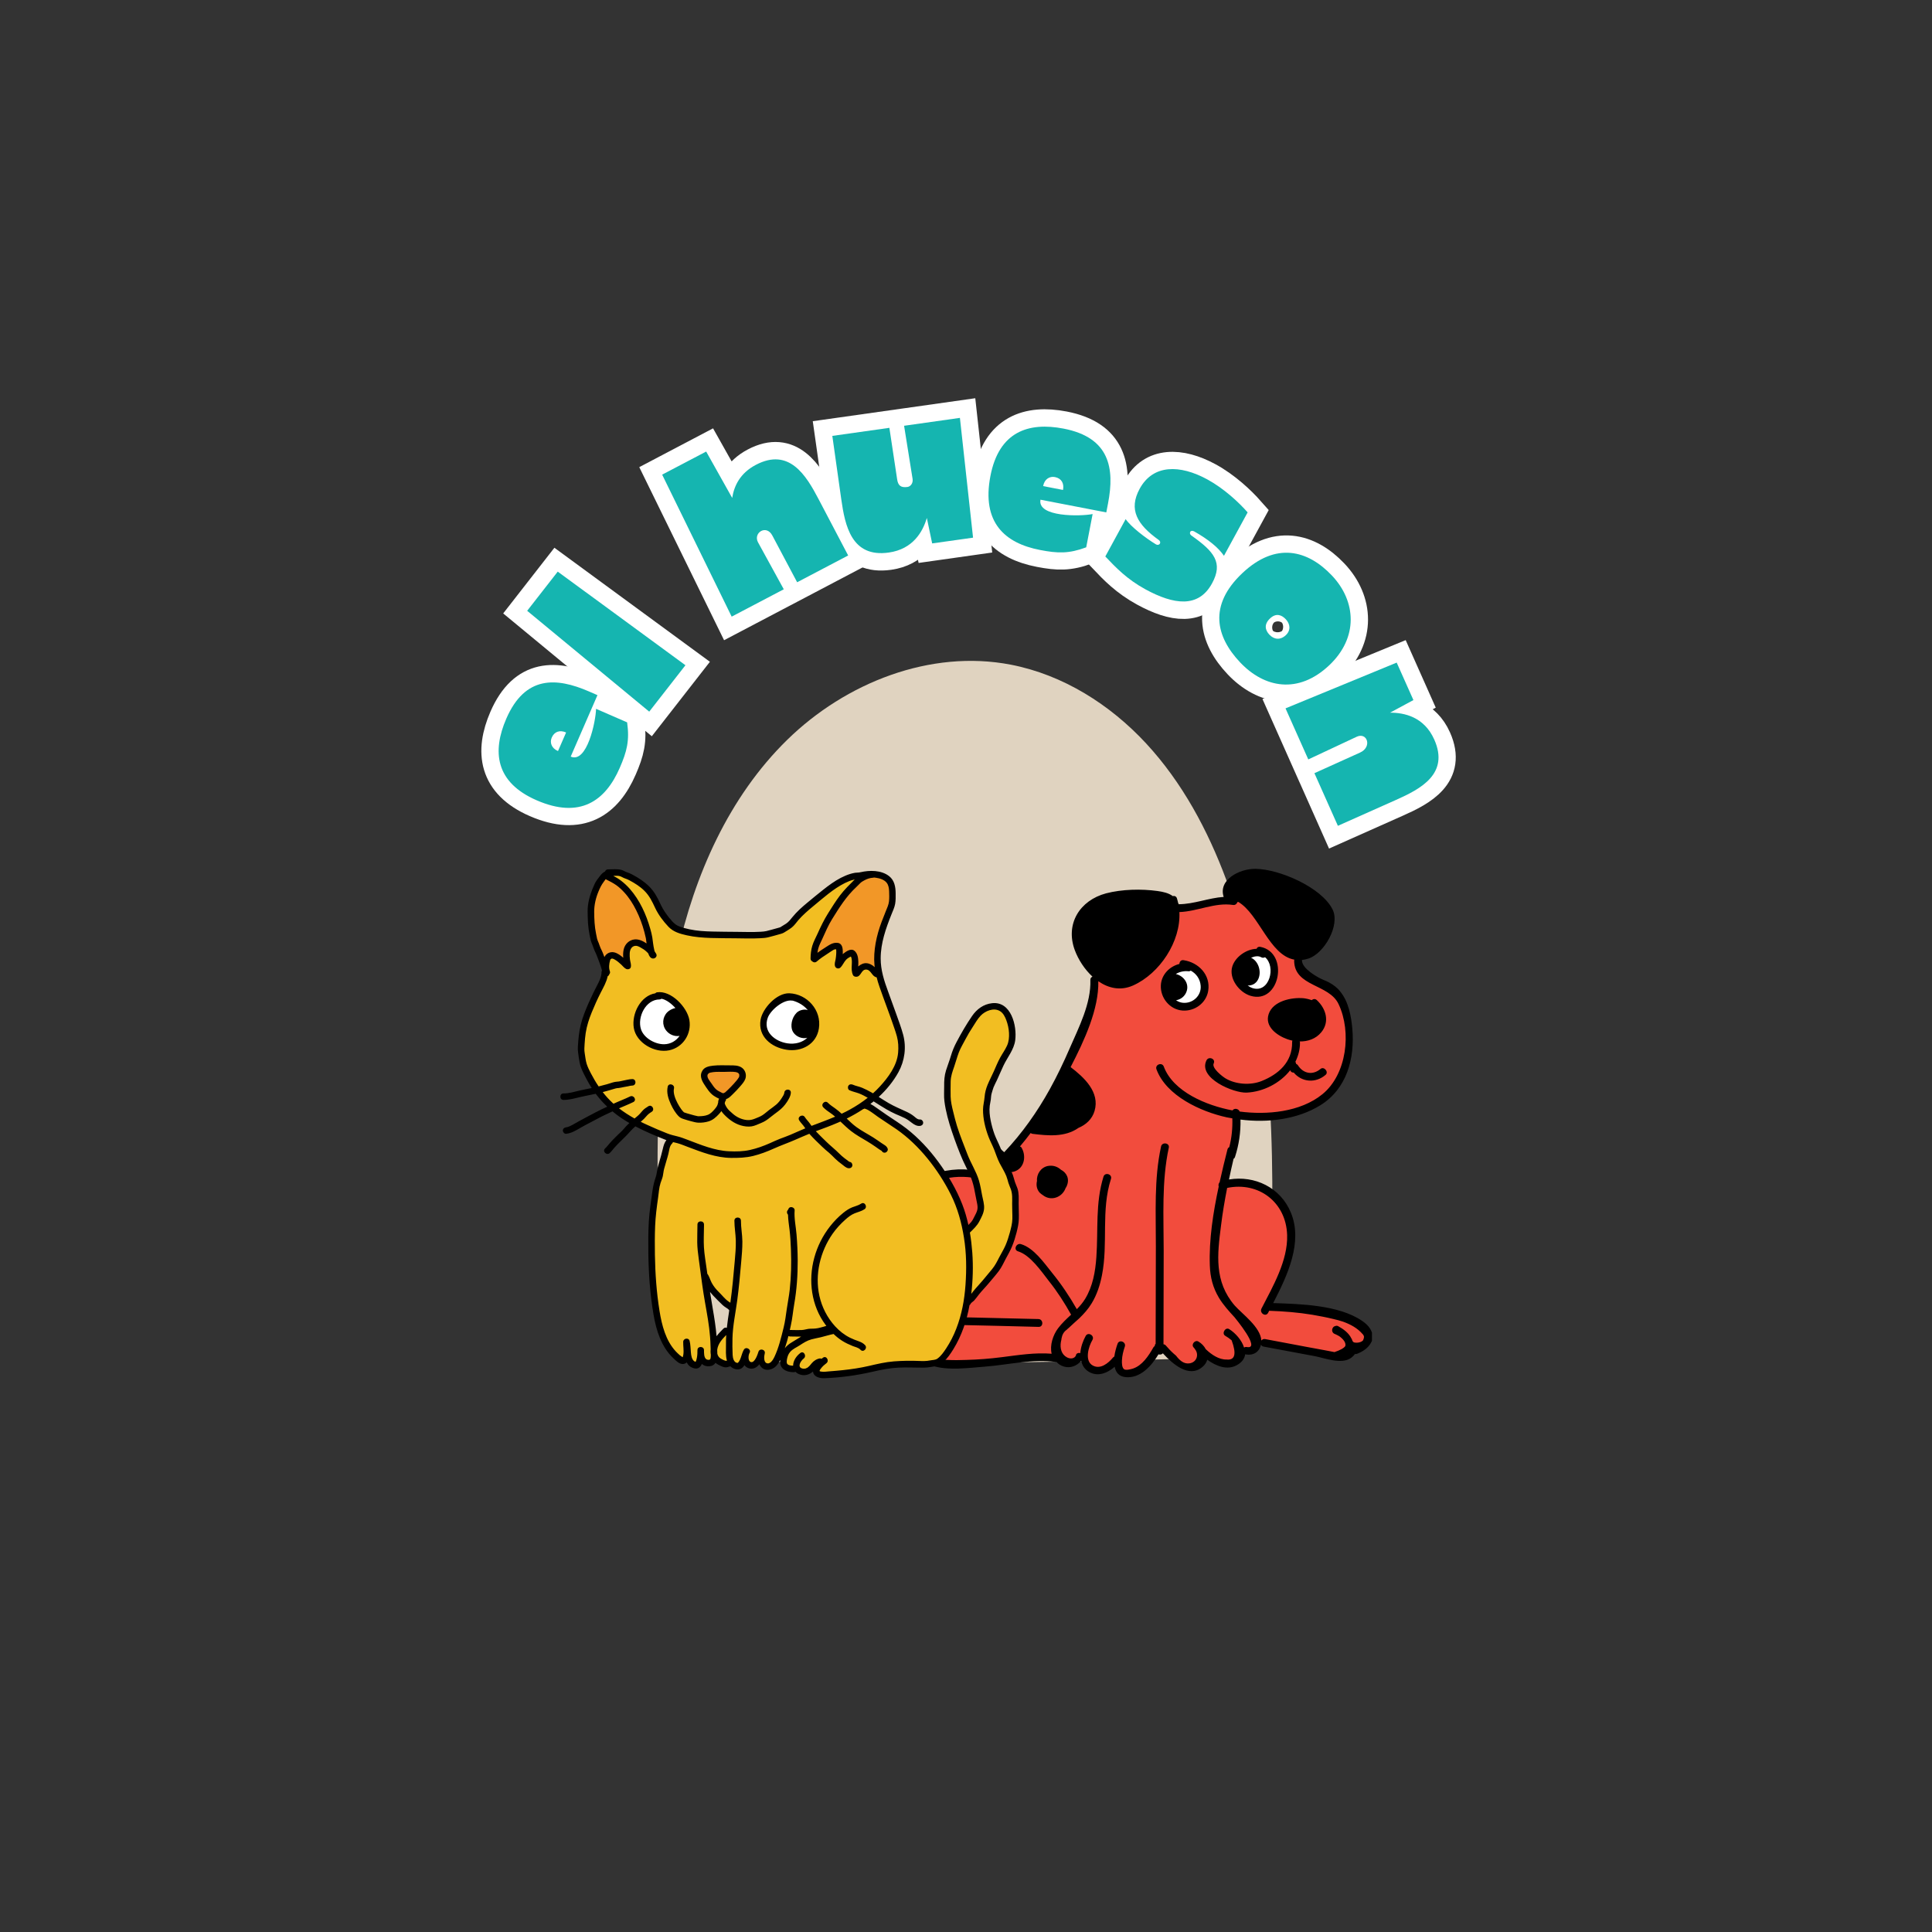 <svg xmlns="http://www.w3.org/2000/svg" xmlns:xlink="http://www.w3.org/1999/xlink" width="500" zoomAndPan="magnify" viewBox="0 0 375 375" height="500" preserveAspectRatio="xMidYMid meet" version="1.0"><rect x="0" y="0" width="375" height="375" fill="#333333" stroke="none"/><defs><g/><clipPath id="30c9ba8e55"><path d="M 127.512 128 L 247 128 L 247 264.688 L 127.512 264.688 Z M 127.512 128 " clip-rule="nonzero"/></clipPath><clipPath id="855549d0fc"><path d="M 169 168.59 L 266.297 168.59 L 266.297 267.59 L 169 267.59 Z M 169 168.59 " clip-rule="nonzero"/></clipPath><clipPath id="f8e4a9ba9c"><path d="M 112 169 L 197.805 169 L 197.805 267 L 112 267 Z M 112 169 " clip-rule="nonzero"/></clipPath><clipPath id="5c0e779fb7"><path d="M 108.555 168.59 L 197.805 168.59 L 197.805 267.59 L 108.555 267.59 Z M 108.555 168.59 " clip-rule="nonzero"/></clipPath></defs><g clip-path="url(#30c9ba8e55)"><path fill="#e0d3c0" d="M 238.02 170.777 C 234.426 161.121 229.469 151.867 222.465 144.305 C 215.461 136.738 206.312 130.969 196.191 129.012 C 180.602 126 164.133 132.504 152.793 143.605 C 141.453 154.703 134.789 169.859 131.395 185.348 C 128.211 199.863 127.508 214.531 127.652 229.234 C 127.738 237.977 128.125 246.734 128.473 255.473 C 128.578 258.227 129.488 261.824 132.023 263.348 C 133.406 264.18 135.109 264.211 136.719 264.215 C 147.883 264.262 159.039 264.473 170.203 264.523 C 188.824 264.605 207.445 264.375 226.066 263.832 C 231.133 263.684 237.602 264.23 242.25 261.906 C 242.926 261.598 243.512 261.164 244 260.602 C 246.711 257.52 246.473 253.188 246.617 249.16 C 247.504 222.98 247.289 195.633 238.02 170.777 Z M 238.02 170.777 " fill-opacity="1" fill-rule="nonzero"/></g><path fill="#f24c3d" d="M 240.836 172.906 L 239.039 174.445 L 228.48 176.102 L 212.727 184.828 C 212.727 184.828 210.887 198.215 210.414 199.402 C 209.938 200.586 200.965 217.211 199.719 218.809 C 198.473 220.406 194.695 224.477 194.695 224.477 L 190.801 218 L 190.387 209.195 L 187.738 206.191 L 184.734 211.324 C 184.734 211.324 185.684 219.695 186.098 220.941 C 186.512 222.184 191.238 228.246 191.238 228.246 C 191.238 228.246 187.461 227.594 187.281 227.594 C 187.105 227.594 180.266 228.305 178.844 229.844 C 177.418 231.387 173.938 238.215 173.406 241.238 C 172.871 244.238 178.367 251.562 179.137 252.906 C 179.91 254.27 183.328 256.379 183.328 256.379 L 173.703 256.855 C 173.703 256.855 170.816 258.039 170.637 259.383 C 170.461 260.746 170.637 261.73 171.289 262.797 C 171.941 263.863 174.137 263.211 174.137 263.211 C 174.137 263.211 175.797 264.16 177.199 264.574 C 178.625 264.988 180.148 263.805 180.148 263.805 C 180.148 263.805 183.094 264.633 185.285 264.871 C 187.48 265.109 191.492 264.336 193.43 264.16 C 195.387 263.98 204.246 263.688 204.246 263.688 C 204.246 263.688 206.082 263.746 206.715 264.336 C 207.367 264.93 210.137 263.449 210.137 263.449 C 210.137 263.449 211.32 265.582 212.488 265.859 C 213.656 266.133 216.621 264.102 216.621 264.102 C 216.621 264.102 217.035 265.344 217.785 266.41 C 218.539 267.477 221.109 265.879 221.996 265.285 C 222.887 264.691 225.359 261.691 225.359 261.691 C 225.359 261.691 228.957 264.871 231.031 265.582 C 233.105 266.293 233.801 263.23 233.801 263.23 C 233.801 263.23 235.34 263.883 236.508 264.355 C 237.676 264.832 239.711 264.418 240.305 263.766 C 240.895 263.113 240.895 262.402 242.32 262.461 C 243.742 262.52 244.277 260.055 244.277 260.055 L 251.395 261.77 C 251.395 261.77 259.875 263.488 260.469 263.371 C 261.059 263.25 261.652 262.008 263.176 261.828 C 264.699 261.652 265.766 260.172 264.816 258.176 C 263.848 256.125 257.797 254.523 257.797 254.523 L 246.234 253.34 C 246.234 253.34 250.84 244.219 250.684 239.125 C 250.523 234.031 246.055 231.168 244 229.863 C 241.945 228.562 237.613 229.863 237.613 229.863 L 239.512 222.797 L 240.047 216.895 L 247.836 216.539 C 247.836 216.539 254.914 214.582 256.039 213.891 C 260.449 211.109 261.418 205.227 262.129 203.449 C 262.84 201.672 260.645 194.246 259.359 192.945 C 258.055 191.641 254.578 190.121 252.797 188.602 C 251.02 187.102 251.848 185.914 251.789 185.602 Z M 240.836 172.906 " fill-opacity="1" fill-rule="nonzero"/><path fill="#ffffff" d="M 226.328 191.582 C 226.328 193.516 227.887 195.098 229.805 195.098 C 231.723 195.098 233.285 193.516 233.285 191.582 C 233.285 189.648 231.723 188.066 229.805 188.066 C 227.887 188.066 226.328 189.629 226.328 191.582 Z M 243.863 185.105 C 245.68 185.105 247.164 186.746 247.164 188.738 C 247.164 190.734 245.68 192.371 243.863 192.371 C 242.043 192.371 240.559 190.734 240.559 188.738 C 240.559 186.746 242.043 185.105 243.863 185.105 Z M 243.863 185.105 " fill-opacity="1" fill-rule="nonzero"/><g clip-path="url(#855549d0fc)"><path fill="#000000" d="M 242.715 193.281 C 240.5 192.609 238.465 189.902 239.195 187.574 C 239.77 185.738 241.906 184.219 243.902 184.16 C 244 183.883 244.258 183.703 244.633 183.785 C 250.305 184.871 248.469 195.02 242.715 193.281 Z M 245.543 185.797 C 245.324 185.914 245.066 185.957 244.789 185.797 C 244.238 185.48 243.504 185.602 242.832 185.895 C 244.277 186.547 244.91 188.621 244.219 190.062 C 243.801 190.949 242.973 191.324 242.18 191.285 C 242.496 191.523 242.812 191.699 243.148 191.801 C 246.43 192.805 247.715 187.574 245.543 185.797 Z M 228.918 187.102 C 228.938 186.688 229.211 186.289 229.727 186.371 C 232.652 186.805 235.004 189.234 234.512 192.312 C 234.137 194.684 231.902 196.32 229.527 196.145 C 227.059 195.965 225.199 193.695 225.32 191.246 C 225.418 189.191 227 187.574 228.918 187.102 Z M 230.121 192.867 C 229.688 193.617 228.996 194.031 228.266 194.148 C 228.66 194.406 229.113 194.602 229.609 194.641 C 231.527 194.82 233.227 193.242 233.047 191.305 C 232.93 189.984 232.18 188.977 231.129 188.402 C 231.012 188.484 230.875 188.543 230.676 188.523 C 229.824 188.422 228.938 188.621 228.223 189.055 C 229.867 189.43 231.07 191.168 230.121 192.867 Z M 234.176 205.816 C 232.477 209.254 239.434 212.195 241.984 212.074 C 245.207 211.918 248.449 210.258 250.426 207.734 C 250.426 207.754 250.445 207.773 250.445 207.773 C 250.562 208.09 250.84 208.207 251.117 208.188 C 252.68 210.062 255.367 210.301 257.305 208.621 C 257.957 208.047 256.969 206.922 256.316 207.477 C 254.793 208.758 252.957 208.402 251.926 206.766 C 251.828 206.625 251.711 206.547 251.59 206.508 C 251.551 206.391 251.512 206.273 251.473 206.152 C 251.473 206.133 251.453 206.113 251.434 206.094 C 251.988 204.949 252.344 203.703 252.324 202.383 C 252.324 202.285 252.305 202.203 252.262 202.145 C 253.844 202.164 255.406 201.652 256.473 200.348 C 258.133 198.316 257.383 195.789 255.605 194.129 C 255.27 193.812 254.871 193.891 254.598 194.129 C 254.062 193.934 253.508 193.812 252.996 193.754 C 250.66 193.555 247.105 194.289 246.254 196.812 C 245.422 199.262 247.875 201 249.871 201.711 C 250.188 201.828 250.523 201.906 250.859 201.988 C 250.82 202.066 250.801 202.164 250.801 202.285 C 250.859 206.172 248.133 208.523 244.891 209.824 C 242.734 210.695 239.848 210.496 237.871 209.312 C 237.277 208.957 235.145 207.316 235.578 206.41 C 236.012 205.52 234.609 204.949 234.176 205.816 Z M 172.852 256.359 C 174.906 255.648 177.16 255.492 179.434 255.492 C 179.453 255.512 179.473 255.512 179.496 255.531 C 179.949 255.512 180.383 255.531 180.84 255.512 C 180.82 255.434 180.777 255.375 180.699 255.316 C 179.789 254.504 178.98 253.617 178.191 252.688 C 178.168 252.668 178.148 252.668 178.148 252.648 C 174.672 247.16 170.719 241.555 173.723 234.879 C 176.59 228.504 183.211 226.152 189.535 227.219 C 186.828 224.316 185.246 221.633 184.457 217.211 C 183.863 213.793 183.191 208.66 185.703 205.758 C 187.184 204.02 189.418 204 190.664 205.977 C 191.473 207.277 191.355 209.074 191.355 210.535 C 191.375 215.117 190.922 220.309 194.914 223.645 C 198.395 219.973 201.32 215.828 203.789 211.367 C 205.195 208.82 206.457 206.191 207.605 203.527 C 209.383 199.441 211.797 194.781 211.637 190.219 C 211.617 189.863 211.816 189.668 212.055 189.57 C 210.512 188.148 209.305 186.27 208.613 184.414 C 206.734 179.32 209.582 174.762 214.684 173.398 C 217.785 172.59 221.543 172.512 224.668 172.945 C 225.793 173.102 226.84 173.34 227.633 173.93 C 227.949 173.852 228.305 173.953 228.441 174.367 C 228.539 174.66 228.602 174.977 228.68 175.273 C 228.719 175.332 228.738 175.391 228.777 175.473 C 228.777 175.492 228.777 175.492 228.777 175.512 C 231.781 175.492 234.57 174.285 237.516 174.09 C 236.43 170.793 240.52 168.602 243.703 168.641 C 248.27 168.68 256.512 172.215 258.648 176.52 C 260.172 179.578 257.047 185.066 253.965 186.055 C 253.527 186.191 253.094 186.289 252.699 186.332 C 252.699 186.371 252.719 186.41 252.719 186.469 C 252.719 187.988 255.684 189.707 256.891 190.199 C 257.305 190.379 257.602 190.477 257.977 190.695 C 258.828 191.168 259.559 191.699 260.152 192.473 C 261.754 194.445 262.266 197.211 262.484 199.676 C 262.996 205.422 261.418 211.367 256.258 214.543 C 251.809 217.289 246.016 217.98 240.777 217.309 C 240.836 219.777 240.48 222.184 239.711 224.574 C 239.652 224.75 239.551 224.852 239.434 224.93 C 239.117 226.273 238.82 227.594 238.543 228.938 C 243.527 228.109 248.547 230.477 250.562 235.375 C 252.934 241.141 249.871 247.594 247.125 252.926 C 252.441 253.102 259.836 253.301 264.324 256.34 C 265.766 257.289 266.418 258.395 266.398 259.441 C 266.438 259.855 266.34 260.27 266.082 260.664 C 265.629 261.516 264.719 262.266 263.395 262.777 C 263.234 262.836 263.098 262.836 262.977 262.816 C 262.82 263.074 262.582 263.312 262.266 263.547 C 260.406 264.91 257.168 263.605 255.207 263.23 C 251.887 262.621 248.586 262.008 245.266 261.375 C 245.008 261.336 244.852 261.18 244.75 261 C 244.434 262.441 243.25 263.152 241.805 262.895 C 241.766 262.895 241.727 262.855 241.688 262.855 C 241.59 263.668 241.094 264.418 240.047 264.988 C 238.188 265.996 236.074 265.188 234.332 263.922 C 234.176 264.438 233.879 264.93 233.344 265.363 C 230.734 267.516 227.594 264.73 225.715 262.68 C 225.516 262.914 225.16 262.977 224.863 262.875 C 223.5 265.129 221.344 267.574 218.477 267.301 C 217.152 267.16 216.562 266.352 216.363 265.285 C 214.879 266.59 212.844 267.379 211.066 266.074 C 210.375 265.562 210.016 264.871 209.859 264.121 C 208.852 265.344 207.191 265.797 205.707 264.891 C 205.469 264.754 205.273 264.555 205.094 264.379 C 200.43 263.707 195.785 264.91 191.137 265.266 C 188.035 265.504 183.98 266.074 180.957 265.086 C 180.738 265.008 180.523 264.91 180.324 264.812 C 178.309 265.383 175.836 265.582 174.375 263.961 C 174.273 264.023 174.176 264.082 174.039 264.102 C 171.707 264.496 169.312 263.449 169.137 260.785 C 168.938 258.512 170.875 257.051 172.852 256.359 Z M 193.867 224.711 C 190.781 221.988 190.07 218.137 189.914 214.09 C 189.656 213.992 189.457 213.793 189.457 213.477 C 189.457 212.332 189.32 211.246 189.062 210.18 C 188.863 211.266 188.746 212.352 188.707 213.477 C 188.629 214.465 187.164 214.27 187.184 213.301 C 187.281 212.098 187.164 210.91 186.848 209.785 C 186.789 210.238 186.73 210.676 186.672 211.129 C 186.652 211.285 186.59 211.406 186.512 211.484 C 186.375 212.371 186.254 213.281 186.195 214.188 C 186.176 214.582 185.918 214.781 185.621 214.82 C 185.66 215.098 185.684 215.375 185.723 215.629 C 186.039 217.98 186.492 220.449 187.621 222.539 C 188.566 224.316 190.012 225.68 191.453 227.062 C 191.492 226.961 191.555 226.863 191.652 226.766 C 192.402 226.113 193.133 225.422 193.828 224.711 C 193.867 224.75 193.867 224.73 193.867 224.711 Z M 244.832 260.211 C 244.988 259.992 245.227 259.855 245.562 259.914 C 248.25 260.41 250.938 260.922 253.629 261.434 C 254.812 261.652 255.98 261.871 257.168 262.086 C 257.777 262.207 258.41 262.324 259.023 262.441 C 260.133 262.066 260.824 261.691 261.121 261.277 C 261.316 260.566 260.645 259.855 259.934 259.344 C 259.637 259.164 259.281 259.008 258.887 258.828 C 258.273 258.375 258.629 257.445 259.184 257.387 C 259.34 257.309 259.539 257.309 259.734 257.406 C 260.766 257.98 261.812 258.73 262.324 259.836 C 262.344 259.855 262.367 259.875 262.387 259.895 C 262.406 260.035 262.465 260.152 262.523 260.27 C 262.523 260.289 262.543 260.289 262.543 260.309 C 262.543 260.309 262.543 260.309 262.543 260.328 C 262.602 260.41 262.703 260.469 262.762 260.547 C 263.395 260.723 264.184 260.566 264.559 260.172 C 264.68 259.934 264.738 259.699 264.758 259.48 C 264.738 259.363 264.699 259.242 264.617 259.105 C 264.598 259.086 264.578 259.047 264.559 259.027 C 264.539 259.008 264.52 259.008 264.52 258.988 C 263.473 257.762 262.148 257.07 260.703 256.539 C 260.094 256.34 259.48 256.164 258.848 256.027 C 257.48 255.691 256.098 255.434 254.734 255.195 C 251.988 254.742 249.238 254.523 246.453 254.426 C 246.41 254.426 246.391 254.406 246.352 254.406 C 246.273 254.543 246.215 254.684 246.137 254.82 C 245.68 255.691 244.414 254.859 244.852 253.992 C 247.062 249.707 249.988 244.672 249.832 239.719 C 249.633 233.32 244.277 229.312 238.188 230.574 C 237.715 233.004 237.297 235.434 237 237.883 C 236.27 243.547 235.656 248.719 239.633 253.379 C 241.133 255.078 244.672 257.566 244.832 260.211 Z M 173.504 262.441 C 173.246 261.02 174.02 259.52 175.52 259.125 C 176.469 258.867 176.844 260.348 175.895 260.605 C 174.336 261.02 175.027 262.895 176.074 263.449 C 176.965 263.922 177.934 263.883 178.883 263.688 C 177.832 262.266 177.914 260.348 180.148 259.598 C 181.074 259.281 181.688 260.684 180.758 260.98 C 180.461 263.016 181.035 263.98 182.48 263.863 C 182.992 263.941 183.488 263.961 184 263.961 C 185.168 264.023 186.336 264 187.48 263.961 C 189.812 263.902 192.125 263.727 194.418 263.43 C 197.723 263.016 200.863 262.5 204.125 262.758 C 203.73 261.121 204.383 259.145 205.352 257.844 C 206.102 256.836 207.012 256.004 207.902 255.176 C 206.637 252.906 205.234 250.715 203.613 248.68 C 202.129 246.785 199.996 243.605 197.582 242.875 C 196.652 242.578 197.266 241.199 198.195 241.492 C 200.668 242.246 202.625 245.086 204.184 247.023 C 206.004 249.254 207.586 251.621 209.008 254.109 C 209.602 253.52 210.156 252.867 210.609 252.137 C 212.113 249.668 212.605 246.844 212.805 244 C 213.18 238.711 212.586 233.539 214.188 228.383 C 214.484 227.457 215.949 227.91 215.633 228.84 C 213.676 234.938 215.117 241.316 213.891 247.516 C 213.516 249.43 212.902 251.328 211.875 253.004 C 211.203 254.109 210.395 255 209.484 255.887 C 208.793 256.5 208.121 257.109 207.449 257.742 C 207.289 257.863 207.152 258 207.031 258.117 C 206.48 258.492 206.164 259.086 206.043 259.777 C 206.023 259.855 206.023 259.973 206.004 260.074 C 205.707 261.219 205.828 262.48 206.715 263.211 C 207.152 263.566 207.785 263.805 208.336 263.586 C 208.672 263.449 208.871 263.152 208.91 262.836 C 209.129 262.602 209.426 262.562 209.68 262.641 C 209.781 261.434 210.215 260.23 210.73 259.305 C 211.203 258.453 212.527 259.242 212.035 260.094 C 211.301 261.336 210.434 264.141 212.113 265.047 C 213.594 265.859 215.117 264.594 216.008 263.527 C 216.086 263.43 216.184 263.352 216.285 263.312 C 216.422 262.383 216.68 261.477 216.918 260.824 C 217.254 259.895 218.656 260.488 218.32 261.395 C 218.023 262.266 217.805 263.133 217.766 264.062 C 217.746 264.516 217.746 265.484 218.203 265.777 C 218.559 266.016 219.527 265.758 219.902 265.641 C 221.719 265.047 222.965 263.133 223.855 261.555 C 223.934 261.414 224.012 261.336 224.133 261.277 C 224.133 261.098 224.191 260.941 224.309 260.824 C 224.309 254.523 224.328 248.246 224.352 241.949 C 224.371 235.492 223.973 228.898 225.359 222.539 C 225.555 221.594 227.078 221.828 226.859 222.777 C 225.457 229.293 225.871 236.145 225.871 242.777 C 225.871 248.82 225.852 254.879 225.832 260.922 C 225.992 260.941 226.148 261 226.285 261.16 C 226.762 261.711 227.254 262.246 227.809 262.738 C 227.949 262.875 228.105 262.996 228.266 263.133 C 228.898 263.961 229.707 264.773 230.832 264.633 C 232.375 264.438 232.77 262.777 231.883 261.809 C 231.883 261.789 231.902 261.789 231.902 261.789 C 231.801 261.691 231.723 261.594 231.645 261.496 C 231.172 260.902 231.98 260.012 232.613 260.391 C 233.246 260.766 233.719 261.277 234.035 261.871 C 235.164 262.957 236.625 263.922 238.07 263.883 C 239.711 264.062 240.047 262.816 239.059 260.152 C 238.664 259.816 238.246 259.52 237.793 259.262 C 237.082 258.809 237.852 257.527 238.582 257.98 C 239.789 258.73 241.035 260.133 241.469 261.555 C 241.609 261.477 241.766 261.414 241.984 261.453 C 244.91 262.008 239.652 255.73 239.633 255.691 C 238.543 254.504 237.457 253.32 236.605 251.918 C 235.422 249.945 234.906 247.93 234.828 245.641 C 234.648 240.625 235.461 235.395 236.547 230.32 C 236.469 230.043 236.508 229.707 236.727 229.469 C 237.199 227.297 237.734 225.168 238.246 223.113 C 238.305 222.875 238.445 222.738 238.602 222.66 C 239.078 220.824 239.254 218.965 239.195 217.07 C 238.84 217.012 238.465 216.953 238.109 216.875 C 233.086 215.77 226.387 212.727 224.469 207.555 C 224.133 206.625 225.555 206.113 225.891 207.023 C 227.711 211.918 234.215 214.602 239.234 215.531 C 239.512 215.059 240.383 215.137 240.621 215.75 C 245.879 216.441 252.402 215.867 256.672 212.391 C 261.418 208.543 262.367 200.328 259.836 194.938 C 258.016 190.949 251.234 191.562 251.195 186.469 C 251.195 186.391 251.215 186.332 251.234 186.27 C 246.391 185.402 244.375 177.406 240.344 175.059 C 240.305 175.078 240.242 175.078 240.184 175.098 C 240.066 175.434 239.75 175.727 239.316 175.648 C 235.797 175.117 232.434 176.914 228.918 177.031 C 229.211 182.738 225.121 188.938 219.961 191.266 C 217.508 192.371 215.156 191.82 213.18 190.457 C 213.301 195.848 210.492 201.93 207.805 207.121 C 210.414 209.113 213.535 211.977 212.449 215.648 C 211.973 217.25 210.77 218.316 209.324 218.926 C 206.715 220.762 203.395 220.449 200.41 220.074 C 200.25 220.051 200.152 219.992 200.055 219.914 C 199.383 220.805 198.691 221.672 197.977 222.52 C 198.117 222.578 198.234 222.66 198.312 222.816 C 199.125 224.238 198.926 226.293 197.406 227.16 C 196.316 227.793 194.895 227.555 194.043 226.688 C 193.629 227.082 193.215 227.496 192.777 227.891 C 192.719 227.949 192.66 227.969 192.602 227.988 C 192.996 228.129 193.391 228.285 193.785 228.445 C 194.676 228.84 194.023 230.219 193.133 229.824 C 188.648 227.852 183.367 227.871 179.434 230.457 C 181.512 232.117 182.125 235.57 181.59 238.039 C 180.82 241.75 176.508 241.219 174.254 239.223 C 174.02 244.395 177.852 249.074 180.602 253.656 C 180.602 253.676 180.602 253.676 180.621 253.695 C 180.898 253.832 181.156 254.051 181.371 254.27 C 181.984 254.898 182.656 255.316 183.469 255.57 C 183.727 255.59 183.98 255.59 184.219 255.609 C 184.219 255.609 184.219 255.609 184.238 255.609 C 184.652 255.629 185.07 255.648 185.465 255.648 C 190.82 255.77 196.199 255.906 201.555 256.027 C 202.523 256.047 202.586 257.566 201.598 257.547 C 196.398 257.406 191.176 257.289 185.977 257.172 C 183.645 257.113 181.312 257.012 179 257.051 C 178.98 257.051 178.941 257.051 178.922 257.051 C 177.637 257.113 176.332 257.23 175.047 257.426 C 174.926 257.445 174.809 257.426 174.73 257.406 C 174.691 257.406 174.652 257.426 174.609 257.426 C 174.297 257.508 173.98 257.566 173.664 257.645 C 170.52 258.395 170.48 259.973 173.504 262.441 Z M 201.281 229.215 C 201.102 229.965 201.199 230.773 201.754 231.445 C 201.871 231.582 202.031 231.68 202.168 231.801 C 202.168 231.801 202.168 231.82 202.188 231.82 C 202.207 231.84 202.227 231.84 202.25 231.859 C 202.309 231.898 202.367 231.957 202.445 231.996 C 204.027 233.223 206.203 232.391 206.836 230.594 C 206.914 230.477 206.992 230.379 207.031 230.262 C 207.684 228.82 207.031 227.613 205.926 227.043 C 205.273 226.449 204.402 226.133 203.414 226.312 C 202.031 226.566 201.16 227.93 201.281 229.215 Z M 201.281 229.215 " fill-opacity="1" fill-rule="nonzero"/></g><g clip-path="url(#f8e4a9ba9c)"><path fill="#f2be22" d="M 196.844 230.246 L 192.633 220.688 L 191.363 215.133 L 192.781 209.574 C 192.781 209.574 196.023 204.094 196.246 202.832 C 196.473 201.57 196.246 196.508 194.758 195.945 C 193.266 195.383 190.258 193.914 188.309 198.793 C 186.363 203.672 183.949 208.02 183.949 208.02 L 184.285 215.43 L 189.242 228.766 L 190.5 234.324 L 187.785 239.066 C 187.785 239.066 185.777 232.473 184.918 231.043 C 184.062 229.617 178.695 222.355 178.695 222.355 L 167.781 214.375 C 172.535 211.109 174.523 207.172 174.883 204.711 C 175.379 201.316 172.176 194.188 172.176 194.188 C 172.176 194.188 170.418 188.641 170.352 187.297 C 170.281 185.953 171.918 176.883 172.988 176.273 C 174.059 175.66 173.191 171.496 172.27 170.648 C 171.352 169.801 166.977 169.301 166.977 169.301 L 161.086 172.312 C 161.086 172.312 155.586 176.164 153.5 179.023 C 151.414 181.879 147.664 180.844 146.75 181.516 C 145.832 182.188 132.82 180.91 131.902 180.711 C 130.988 180.508 128.289 176.945 128.289 176.945 C 128.289 176.945 125.082 172.914 124.906 171.77 C 124.625 169.887 119.504 169.148 117.855 169.988 C 114.18 171.973 114.551 179.551 114.973 181.52 C 115.391 183.488 117.406 188.578 117.07 190.125 C 116.73 191.672 112.77 198.77 112.605 203.832 C 112.441 208.898 119.977 215.809 120.441 216.613 C 120.812 217.254 127.797 219.836 130.68 220.879 L 130.297 220.988 C 129.359 222.629 126.477 235.219 126.605 245.18 C 126.68 251.035 127.387 257.598 128.449 259.352 C 129.512 261.109 132.047 264.129 132.047 264.129 C 132.047 264.129 133.316 262.98 133.555 263.465 C 133.797 263.945 134.969 265.02 134.969 265.02 C 134.969 265.02 135.27 263.891 135.789 263.891 C 135.789 263.891 137.078 264.836 137.523 264.613 C 137.973 264.391 138.551 263.668 138.902 263.816 C 139.258 263.965 140.488 264.781 140.918 264.688 C 141.344 264.594 141.496 264.301 142.219 264.727 C 142.945 265.152 144.121 264.375 144.121 264.375 C 144.121 264.375 145.688 265.504 146.039 265.137 C 146.395 264.762 147.438 263.895 147.438 263.895 C 147.438 263.895 148.52 265.434 149.059 265.211 C 149.598 264.988 151.387 263.023 151.387 263.023 C 151.387 263.023 152.355 265.32 152.746 265.488 C 153.137 265.652 154.105 265.727 154.832 265.93 C 155.562 266.133 158.301 264.93 158.301 264.93 C 158.301 264.93 158.391 266.578 159.176 266.727 C 159.957 266.875 164.84 266.82 165.957 266.414 C 167.078 266.008 175.387 264.82 175.387 264.82 L 182.469 264.266 C 182.469 264.266 187.16 257.152 187.387 254.039 C 187.609 250.93 194.168 245.406 194.539 244.594 C 194.91 243.777 197.41 237.48 197.41 237.48 Z M 141.547 258.395 L 138.562 260.355 L 136.707 249.094 L 137.383 249.633 C 137.453 249.699 142.121 254.004 142.121 254.004 Z M 141.547 258.395 " fill-opacity="1" fill-rule="nonzero"/></g><path fill="#f29727" d="M 144.137 208.242 C 145.145 209.207 141.781 212.406 140.059 212.555 C 138.34 212.703 135.648 208.391 137.309 207.648 C 139.305 206.754 143.125 207.277 144.137 208.242 Z M 157.988 186.055 C 157.988 186.055 161.547 183.527 162.734 183.613 C 163.922 183.695 162.734 187.152 162.734 187.152 C 162.734 187.152 164.77 184.793 165.746 185.254 C 166.723 185.715 165.984 188.793 165.984 188.793 C 165.984 188.793 166.574 187.59 168.117 187.723 C 168.879 187.789 170.574 189.297 170.574 189.297 L 171.125 180.535 C 171.125 180.535 176.719 171.305 170.742 169.984 C 164.77 168.668 158.793 181.797 157.988 185.336 Z M 115.938 171.816 C 115.672 172.344 114.551 179.551 114.551 179.551 L 117.324 187.727 C 117.324 187.727 117.316 185.773 118.809 185.594 C 120.301 185.414 121.531 186.953 121.531 186.953 L 121.531 184.32 C 121.531 184.32 122.543 183.207 123.559 183.102 C 124.574 182.992 126.328 184.32 126.328 184.32 L 126.008 181.934 C 126.008 181.934 124.195 176.211 123.344 174.836 C 122.492 173.457 118.176 170.227 117.855 169.988 C 117.855 169.988 116.203 171.285 115.938 171.816 Z M 115.938 171.816 " fill-opacity="1" fill-rule="nonzero"/><path fill="#ffffff" d="M 133.027 199.473 C 133.051 201.016 131.898 203.129 128.977 203.391 C 126.055 203.656 123.906 200.816 123.594 198.266 C 123.285 195.715 125.035 193.383 128.223 193.219 C 131.234 193.066 133.008 197.93 133.027 199.473 Z M 153.648 193.453 C 150.742 193.449 147.723 196.285 148.086 198.832 C 148.445 201.383 150.465 203.656 153.871 203.391 C 157.281 203.125 158.625 201.016 158.598 199.473 C 158.57 197.93 157.164 193.457 153.648 193.453 Z M 153.648 193.453 " fill-opacity="1" fill-rule="nonzero"/><g clip-path="url(#5c0e779fb7)"><path fill="#000000" d="M 133.809 197.996 C 133.387 195.492 130.258 192.199 127.543 192.605 C 127.379 192.629 127.273 192.707 127.191 192.801 C 124.336 193.266 122.578 196.758 123.016 199.5 C 123.484 202.414 127.066 204.453 129.883 203.863 C 132.594 203.293 134.254 200.668 133.809 197.996 Z M 124.414 199.773 C 123.656 197.43 125.332 193.988 128.023 193.992 C 128.184 193.992 128.297 193.934 128.387 193.855 C 129.297 194.016 130.297 194.777 131.094 195.652 C 130.484 195.77 129.848 196.137 129.516 196.477 C 128.562 197.457 128.461 198.949 129.305 200.027 C 129.934 200.828 130.949 201.234 131.91 201.062 C 131.246 202.016 130.18 202.68 128.895 202.688 C 127.121 202.699 124.969 201.484 124.414 199.773 Z M 152.691 203.758 C 155.59 204.207 158.465 202.703 158.945 199.629 C 159.508 196.043 156.633 192.938 153.238 192.797 C 150.719 192.695 147.992 195.785 147.629 197.922 C 147.074 201.195 149.719 203.297 152.691 203.758 Z M 149.031 197.523 C 149.574 196.066 152.066 193.918 153.789 194.223 C 153.816 194.227 153.84 194.219 153.867 194.223 C 155.023 194.543 156.074 195.18 156.793 196.07 C 156.246 195.824 155.188 196.004 154.617 196.582 C 153.602 197.613 153.418 199.207 153.816 200.086 C 154.215 200.969 155.277 201.613 156.402 201.492 C 156.508 201.48 156.602 201.445 156.703 201.422 C 155.766 202.352 154.32 202.734 152.836 202.512 C 150.395 202.141 148.023 200.238 149.031 197.523 Z M 132.836 215.934 C 132.809 215.922 132.766 215.902 132.734 215.883 C 132.656 215.805 132.578 215.734 132.508 215.648 C 132.359 215.484 132.336 215.449 132.227 215.293 C 131.961 214.922 131.723 214.527 131.508 214.121 C 131.059 213.266 130.617 212.152 130.82 211.254 C 130.996 210.469 129.777 210.133 129.602 210.922 C 129.34 212.09 129.719 213.277 130.207 214.332 C 130.598 215.172 131.109 216.059 131.777 216.711 C 132.047 216.977 132.352 217.094 132.707 217.211 C 133.215 217.379 133.734 217.527 134.254 217.66 C 134.672 217.77 135.105 217.891 135.535 217.91 C 136.195 217.941 136.922 217.852 137.547 217.656 C 138.367 217.398 138.957 216.875 139.531 216.258 C 139.703 216.074 139.867 215.875 140.016 215.664 C 140.168 215.895 140.34 216.105 140.5 216.273 C 141.414 217.234 142.492 218.055 143.785 218.438 C 144.453 218.633 145.188 218.73 145.883 218.629 C 146.531 218.527 147.109 218.219 147.711 217.98 C 148.398 217.711 148.953 217.328 149.523 216.859 C 150.035 216.441 150.574 216.062 151.098 215.656 C 151.766 215.145 152.293 214.59 152.75 213.887 C 153.102 213.344 153.465 212.762 153.5 212.098 C 153.551 211.289 152.285 211.293 152.238 212.098 C 152.219 212.395 151.941 212.812 151.754 213.102 C 151.438 213.59 151.121 214.008 150.676 214.395 C 150.234 214.773 149.746 215.098 149.285 215.449 C 148.848 215.785 148.445 216.164 147.98 216.465 C 147.535 216.754 147.016 216.93 146.527 217.133 C 146.008 217.344 145.535 217.449 144.977 217.398 C 143.957 217.309 142.969 216.832 142.211 216.156 C 141.785 215.777 141.309 215.395 141.012 214.898 C 140.922 214.742 140.711 214.395 140.664 214.117 C 140.695 214.004 140.727 213.895 140.766 213.785 C 140.766 213.781 140.77 213.773 140.77 213.77 C 140.891 213.633 140.934 213.484 140.922 213.344 C 141.027 213.305 141.129 213.262 141.23 213.211 C 141.637 213.004 141.973 212.633 142.293 212.32 C 142.77 211.855 143.23 211.371 143.664 210.867 C 144.035 210.434 144.469 209.961 144.668 209.41 C 144.941 208.645 144.684 207.742 144.023 207.258 C 143.348 206.766 142.438 206.781 141.637 206.785 C 140.578 206.789 139.48 206.723 138.426 206.844 C 137.648 206.934 136.707 207.098 136.305 207.867 C 135.77 208.734 136.172 209.688 136.68 210.461 C 137.215 211.273 137.742 212.152 138.562 212.703 C 138.871 212.91 139.227 213.105 139.578 213.258 C 139.449 213.484 139.395 213.734 139.398 213.996 C 139.359 214.152 139.32 214.309 139.266 214.461 C 139.16 214.738 138.949 215.02 138.758 215.246 C 138.383 215.68 137.949 216.164 137.406 216.383 C 136.867 216.602 136.273 216.652 135.699 216.66 C 135.625 216.66 135.551 216.656 135.477 216.656 C 135.438 216.648 135.402 216.645 135.367 216.637 C 135.16 216.598 134.953 216.547 134.746 216.496 C 134.289 216.383 133.836 216.254 133.383 216.113 C 133.199 216.055 133.02 215.996 132.836 215.934 Z M 132.746 215.898 C 132.746 215.898 132.746 215.895 132.746 215.895 C 132.754 215.898 132.762 215.906 132.77 215.91 C 132.762 215.906 132.754 215.902 132.746 215.898 Z M 143.48 208.996 C 143.48 208.992 143.484 208.988 143.484 208.984 C 143.492 208.973 143.496 208.973 143.48 208.996 Z M 138.922 211.375 C 138.594 211.051 138.352 210.68 138.098 210.301 C 137.805 209.863 137.059 209.059 137.395 208.504 C 137.414 208.48 137.441 208.449 137.449 208.445 C 137.523 208.375 137.578 208.312 137.664 208.266 C 137.656 208.273 137.797 208.215 137.793 208.219 C 137.844 208.203 137.895 208.191 137.945 208.18 C 138.105 208.141 138.273 208.113 138.422 208.098 C 139.125 208.012 139.836 208.055 140.543 208.051 C 141.25 208.047 142.113 207.973 142.746 208.078 C 143.008 208.125 143.281 208.195 143.43 208.434 C 143.496 208.543 143.496 208.598 143.496 208.691 C 143.496 208.77 143.484 208.84 143.48 208.914 C 143.477 208.938 143.477 208.957 143.477 208.977 C 143.438 209.039 143.457 209.016 143.473 208.992 C 143.473 208.996 143.473 209.004 143.473 209.008 C 143.469 209.012 143.465 209.02 143.457 209.031 C 143.418 209.098 143.379 209.168 143.336 209.234 C 143.195 209.461 143.086 209.59 142.953 209.754 C 142.602 210.18 142.227 210.582 141.844 210.977 C 141.527 211.301 141.203 211.625 140.859 211.93 C 140.812 211.973 140.758 212.012 140.711 212.059 C 140.707 212.059 140.707 212.059 140.703 212.059 C 140.59 212.102 140.473 212.195 140.363 212.199 C 140.266 212.199 140.062 212.086 139.938 212.02 C 139.578 211.836 139.215 211.664 138.922 211.375 Z M 197.723 233.598 C 197.727 232.613 197.805 231.602 197.484 230.656 C 197.336 230.23 197.133 229.824 196.992 229.395 C 196.844 228.941 196.746 228.469 196.578 228.02 C 196.238 227.117 195.734 226.289 195.281 225.441 C 194.816 224.57 194.531 223.664 194.168 222.75 C 193.805 221.852 193.332 221 193.004 220.086 C 192.703 219.242 192.465 218.367 192.289 217.488 C 192.102 216.551 191.996 215.574 192.109 214.617 C 192.16 214.223 192.262 213.84 192.312 213.449 C 192.371 213.031 192.355 212.609 192.484 212.207 C 192.609 211.82 192.699 211.422 192.848 211.043 C 193.031 210.582 193.277 210.145 193.488 209.695 C 193.922 208.762 194.316 207.809 194.754 206.875 C 195.523 205.227 196.812 203.758 197.055 201.906 C 197.418 199.098 196.262 194.324 192.578 194.719 C 190.906 194.898 189.594 195.867 188.668 197.223 C 187.555 198.848 186.582 200.531 185.664 202.27 C 185.203 203.133 184.848 204 184.57 204.938 C 184.293 205.891 183.922 206.809 183.625 207.754 C 183.301 208.797 183.25 209.77 183.262 210.852 C 183.273 211.812 183.188 212.773 183.309 213.73 C 183.559 215.727 184.133 217.766 184.777 219.672 C 185.414 221.551 186.113 223.457 186.914 225.273 C 187.305 226.152 187.766 227 188.172 227.871 C 188.59 228.777 188.879 229.715 189.086 230.688 C 189.285 231.637 189.438 232.586 189.645 233.535 C 189.73 233.941 189.785 234.359 189.707 234.773 C 189.613 235.266 189.352 235.691 189.133 236.133 C 188.945 236.512 188.762 236.898 188.48 237.227 C 188.32 237.414 188.145 237.59 187.965 237.766 C 187.664 236.387 187.273 235.027 186.762 233.723 C 185.617 230.789 183.988 228.055 182.129 225.516 C 180.359 223.109 178.316 220.895 175.953 219.055 C 174.73 218.102 173.418 217.301 172.141 216.43 C 171.449 215.961 170.766 215.477 170.086 214.996 C 169.711 214.73 169.348 214.473 168.941 214.27 C 169.055 214.188 169.164 214.102 169.273 214.016 C 169.375 213.938 169.473 213.859 169.57 213.777 C 170.391 214.289 171.203 214.824 172.047 215.309 C 172.633 215.641 173.227 215.961 173.844 216.238 C 174.441 216.5 175.051 216.734 175.633 217.027 C 176.152 217.289 176.57 217.621 177.027 217.969 C 177.465 218.305 177.98 218.594 178.555 218.543 C 178.895 218.516 179.188 218.277 179.188 217.918 C 179.188 217.598 178.895 217.258 178.555 217.289 C 178.102 217.324 177.73 216.93 177.402 216.668 C 176.949 216.305 176.469 216.027 175.941 215.785 C 174.762 215.238 173.586 214.75 172.461 214.098 C 171.816 213.723 171.188 213.312 170.559 212.914 C 172.066 211.52 173.406 209.891 174.383 208.113 C 175.605 205.891 175.965 203.27 175.293 200.805 C 174.918 199.418 174.398 198.059 173.918 196.703 C 173.418 195.289 172.906 193.883 172.387 192.477 C 171.613 190.391 170.934 188.285 170.938 186.035 C 170.941 183.035 171.938 180.223 173.035 177.473 C 173.301 176.809 173.629 176.137 173.75 175.43 C 173.867 174.754 173.852 174.07 173.844 173.387 C 173.836 172.152 173.617 170.883 172.59 170.07 C 171.066 168.867 168.785 168.879 166.977 169.309 C 166.648 169.387 166.309 169.355 165.977 169.406 C 165.648 169.457 165.328 169.539 165.016 169.633 C 164.387 169.828 163.773 170.094 163.191 170.395 C 161.984 171.023 160.879 171.836 159.812 172.676 C 158.785 173.484 157.773 174.324 156.762 175.16 C 155.711 176.027 154.676 176.938 153.816 178 C 153.43 178.48 153.09 178.938 152.57 179.285 C 152.328 179.445 152.074 179.594 151.824 179.746 C 151.703 179.82 151.566 179.895 151.449 179.98 C 151.422 179.988 151.398 179.996 151.375 180.004 C 151.23 180.051 151.09 180.09 150.949 180.129 C 150.57 180.238 150.188 180.344 149.805 180.445 C 149.457 180.539 149.109 180.633 148.762 180.719 C 148.375 180.809 148.09 180.82 147.664 180.852 C 146.109 180.945 144.543 180.887 142.988 180.871 C 141.426 180.855 139.859 180.852 138.297 180.812 C 136.793 180.777 135.289 180.688 133.816 180.375 C 133.164 180.238 132.516 180.066 131.891 179.832 C 131.312 179.613 130.922 179.312 130.508 178.863 C 129.516 177.785 128.707 176.613 128.102 175.281 C 127.566 174.109 126.953 173.023 126.043 172.098 C 125.09 171.133 123.934 170.391 122.742 169.758 C 122.406 169.578 122.066 169.426 121.703 169.309 C 121.32 169.188 120.996 168.945 120.605 168.844 C 119.793 168.629 118.855 168.742 118.023 168.742 C 117.711 168.742 117.523 168.926 117.449 169.148 C 117.031 169.344 116.707 169.688 116.426 170.062 C 116.07 170.531 115.695 170.992 115.441 171.527 C 114.805 172.863 114.305 174.328 114.117 175.805 C 114.023 176.559 114.07 177.316 114.082 178.07 C 114.094 178.836 114.145 179.586 114.254 180.344 C 114.359 181.078 114.492 181.824 114.668 182.547 C 114.742 182.855 114.887 183.137 115 183.434 C 115.148 183.805 115.258 184.18 115.422 184.547 C 115.59 184.922 115.777 185.27 115.91 185.66 C 116.043 186.051 116.191 186.43 116.344 186.812 C 116.551 187.324 116.707 187.855 116.848 188.391 C 116.789 188.48 116.754 188.586 116.754 188.715 C 116.75 189.43 116.484 190.09 116.172 190.723 C 115.844 191.383 115.496 192.031 115.172 192.695 C 114.531 194.012 113.926 195.367 113.402 196.738 C 112.871 198.133 112.516 199.555 112.344 201.035 C 112.258 201.762 112.203 202.496 112.164 203.227 C 112.129 203.902 112.238 204.527 112.332 205.195 C 112.434 205.906 112.543 206.598 112.801 207.27 C 113.055 207.938 113.379 208.566 113.711 209.199 C 114.062 209.879 114.441 210.543 114.855 211.188 C 114.094 211.34 113.328 211.477 112.574 211.656 C 111.527 211.902 110.461 212.242 109.375 212.234 C 108.562 212.23 108.562 213.488 109.375 213.492 C 110.488 213.496 111.578 213.184 112.656 212.926 C 113.641 212.691 114.641 212.523 115.633 212.305 C 115.664 212.348 115.691 212.391 115.727 212.43 C 116.375 213.289 117.094 214.078 117.863 214.809 C 117.094 215.16 116.32 215.512 115.574 215.922 C 114.508 216.508 113.41 217.035 112.352 217.637 C 111.93 217.871 111.523 218.125 111.098 218.348 C 110.73 218.543 110.297 218.77 109.887 218.812 C 109.547 218.844 109.254 219.074 109.254 219.441 C 109.254 219.754 109.543 220.102 109.887 220.066 C 110.934 219.965 111.848 219.383 112.738 218.867 C 113.797 218.254 114.906 217.727 115.977 217.137 C 116.93 216.617 117.91 216.176 118.887 215.719 C 119.719 216.41 120.609 217.039 121.543 217.613 C 121.746 217.738 121.957 217.859 122.164 217.98 C 121.906 218.219 121.656 218.465 121.426 218.719 C 121.117 219.059 120.844 219.414 120.5 219.723 C 120.141 220.043 119.801 220.391 119.457 220.734 C 119.105 221.082 118.758 221.438 118.426 221.809 C 118.098 222.176 117.812 222.582 117.449 222.914 C 116.852 223.465 117.746 224.352 118.344 223.805 C 118.68 223.5 118.938 223.129 119.234 222.793 C 119.562 222.418 119.91 222.062 120.262 221.715 C 120.934 221.043 121.621 220.41 122.242 219.695 C 122.57 219.32 122.938 218.969 123.324 218.625 C 125.266 219.648 127.305 220.496 129.344 221.301 C 128.961 221.773 128.789 222.391 128.656 222.977 C 128.453 223.867 128.199 224.738 127.945 225.613 C 127.812 226.066 127.664 226.516 127.582 226.98 C 127.496 227.477 127.449 227.965 127.289 228.445 C 126.98 229.352 126.766 230.199 126.641 231.148 C 126.379 233.148 126.047 235.121 125.934 237.137 C 125.82 239.145 125.816 241.16 125.844 243.172 C 125.891 247.168 126.172 251.203 126.848 255.148 C 127.375 258.211 128.355 261.441 130.699 263.633 C 131.18 264.082 131.828 264.777 132.543 264.758 C 132.848 264.75 133.098 264.625 133.293 264.438 C 133.559 264.977 133.992 265.395 134.719 265.586 C 135.492 265.789 135.957 265.367 136.234 264.734 C 136.59 265.066 137.078 265.25 137.742 265.184 C 138.305 265.125 138.656 264.875 138.879 264.52 C 139.031 264.648 139.195 264.766 139.379 264.863 C 139.75 265.059 140.16 265.273 140.57 265.371 C 141.031 265.477 141.359 265.309 141.762 265.195 C 142.098 265.516 142.52 265.746 142.988 265.793 C 143.719 265.875 144.168 265.504 144.492 264.973 C 144.695 265.242 144.965 265.453 145.312 265.566 C 146.184 265.855 146.875 265.441 147.395 264.801 C 147.781 265.613 148.527 266.133 149.66 265.766 C 150.516 265.492 151.07 264.742 151.434 263.957 C 151.418 264.152 151.414 264.348 151.434 264.531 C 151.566 265.898 152.844 266.332 154.059 266.348 C 154.195 266.352 154.309 266.316 154.398 266.258 C 154.652 266.523 154.992 266.723 155.398 266.832 C 156.289 267.074 157.141 266.797 157.812 266.203 C 157.855 267.215 159.074 267.547 160.016 267.512 C 163.188 267.395 166.387 266.949 169.473 266.23 C 171.102 265.852 172.707 265.539 174.383 265.453 C 176.07 265.371 177.746 265.477 179.43 265.457 C 180.203 265.449 180.965 265.262 181.727 265.156 C 182.25 265.082 182.688 264.754 183.07 264.41 C 183.863 263.695 184.496 262.773 185.051 261.871 C 186.648 259.277 187.652 256.316 188.184 253.328 C 188.262 253.281 188.328 253.211 188.363 253.125 C 188.496 252.824 188.859 252.672 189.078 252.43 C 189.418 252.055 189.715 251.629 190.031 251.23 C 190.645 250.461 191.352 249.766 191.977 249.004 C 192.617 248.23 193.297 247.473 193.898 246.668 C 194.438 245.941 194.801 245.109 195.227 244.312 C 195.652 243.512 196.102 242.746 196.445 241.902 C 196.801 241.039 197.078 240.148 197.309 239.246 C 197.527 238.375 197.734 237.496 197.754 236.598 C 197.789 235.594 197.715 234.594 197.723 233.598 Z M 166.203 172.18 C 166.477 171.93 166.719 171.648 166.992 171.395 C 167.23 171.168 167.531 171 167.82 170.848 C 168.281 170.598 168.852 170.395 169.477 170.363 C 169.539 170.359 169.598 170.348 169.652 170.328 C 169.758 170.336 169.867 170.352 169.969 170.363 C 170.766 170.465 171.664 170.75 172.129 171.375 C 172.469 171.832 172.555 172.414 172.578 172.969 C 172.605 173.613 172.621 174.281 172.559 174.922 C 172.492 175.609 172.176 176.258 171.922 176.891 C 171.652 177.566 171.379 178.242 171.125 178.922 C 170.617 180.273 170.211 181.656 169.957 183.078 C 169.715 184.469 169.602 185.895 169.734 187.305 C 169.75 187.449 169.766 187.586 169.781 187.73 C 169.77 187.715 169.754 187.703 169.738 187.688 C 169.301 187.297 168.797 187.004 168.199 186.957 C 167.621 186.906 167.062 187.188 166.629 187.551 C 166.613 187.566 166.594 187.582 166.578 187.598 C 166.59 187.281 166.609 186.965 166.602 186.648 C 166.578 185.906 166.453 185.027 165.828 184.535 C 165.156 184.004 164.219 184.688 163.672 185.117 C 163.637 185.145 163.602 185.176 163.57 185.203 C 163.574 185.082 163.582 184.965 163.586 184.844 C 163.598 184.141 163.508 183.152 162.645 183.02 C 161.711 182.879 161.027 183.371 160.285 183.848 C 159.738 184.199 159.191 184.555 158.664 184.938 C 158.703 184.648 158.758 184.363 158.832 184.082 C 159.008 183.438 159.332 182.848 159.605 182.242 C 160.195 180.938 160.754 179.621 161.512 178.402 C 162.895 176.176 164.262 173.973 166.203 172.18 Z M 151.316 180.082 C 151.32 180.078 151.336 180.07 151.355 180.059 C 151.336 180.074 151.32 180.09 151.305 180.109 C 151.309 180.102 151.312 180.094 151.316 180.082 Z M 116.574 184.023 C 116.426 183.703 116.34 183.367 116.211 183.047 C 116.098 182.77 115.965 182.504 115.895 182.215 C 115.816 181.887 115.762 181.547 115.691 181.215 C 115.402 179.816 115.344 178.422 115.332 176.996 C 115.32 175.645 115.66 174.227 116.191 172.98 C 116.461 172.336 116.734 171.762 117.156 171.203 C 117.289 171.027 117.414 170.828 117.555 170.652 C 117.566 170.66 117.574 170.664 117.586 170.668 C 118.301 171.031 119.027 171.383 119.676 171.852 C 120.223 172.25 120.723 172.727 121.18 173.227 C 122.121 174.25 122.867 175.438 123.488 176.68 C 124.156 178.012 124.672 179.414 125.059 180.852 C 125.16 181.223 125.25 181.602 125.332 181.98 C 125.348 182.059 125.363 182.137 125.379 182.215 C 125.383 182.238 125.387 182.266 125.387 182.289 C 125.387 182.293 125.391 182.293 125.391 182.297 C 125.391 182.297 125.391 182.301 125.391 182.301 C 125.426 182.574 125.461 182.852 125.5 183.125 C 124.793 182.641 123.957 182.242 123.125 182.344 C 122.082 182.473 121.301 183.266 121.062 184.262 C 120.949 184.742 120.93 185.246 120.961 185.734 C 120.965 185.789 120.973 185.844 120.977 185.898 C 120.473 185.465 119.895 185.02 119.246 184.859 C 118.445 184.664 117.66 185.059 117.316 185.77 C 117.215 185.504 117.117 185.234 117.012 184.969 C 116.887 184.645 116.719 184.34 116.574 184.023 Z M 122.152 186.977 C 122.164 186.988 122.18 187 122.199 187.016 C 122.184 187.004 122.168 186.992 122.152 186.977 C 122.152 186.98 122.152 186.98 122.152 186.977 Z M 122.148 186.977 C 122.137 186.969 122.129 186.961 122.121 186.953 C 122.129 186.957 122.137 186.965 122.152 186.98 C 122.152 186.977 122.148 186.977 122.148 186.977 Z M 124.363 217.738 C 124.402 217.707 124.441 217.672 124.48 217.641 C 124.832 217.344 125.145 217.035 125.438 216.684 C 125.75 216.309 126.07 216.059 126.488 215.805 C 127.18 215.383 126.543 214.293 125.848 214.719 C 125.43 214.973 125.016 215.242 124.695 215.617 C 124.387 215.973 124.098 216.324 123.734 216.629 C 123.551 216.785 123.359 216.945 123.168 217.102 C 122.117 216.512 121.102 215.863 120.148 215.129 C 121.074 214.723 122.016 214.355 122.926 213.91 C 123.656 213.551 123.016 212.469 122.289 212.824 C 121.238 213.34 120.137 213.734 119.078 214.234 C 119.043 214.203 119.008 214.168 118.969 214.137 C 118.238 213.465 117.586 212.742 116.988 211.977 C 117.824 211.758 118.656 211.512 119.48 211.266 C 119.688 211.203 119.891 211.199 120.102 211.18 C 120.41 211.148 120.703 211.07 121.008 211.012 C 121.312 210.953 121.621 210.906 121.922 210.844 C 122.195 210.781 122.453 210.711 122.73 210.707 C 123.547 210.699 123.547 209.441 122.73 209.449 C 122.125 209.457 121.527 209.645 120.934 209.75 C 120.664 209.801 120.402 209.875 120.133 209.914 C 119.875 209.953 119.617 209.949 119.359 210 C 118.836 210.098 118.324 210.324 117.805 210.453 C 117.266 210.59 116.73 210.738 116.195 210.875 C 115.637 210.051 115.137 209.188 114.668 208.293 C 114.363 207.703 114.066 207.113 113.867 206.477 C 113.66 205.801 113.609 205.102 113.488 204.41 C 113.383 203.816 113.434 203.223 113.473 202.625 C 113.52 201.914 113.574 201.203 113.684 200.5 C 113.898 199.109 114.332 197.777 114.863 196.48 C 115.395 195.172 115.98 193.883 116.621 192.625 C 117.133 191.617 117.73 190.605 117.945 189.492 C 118.094 189.414 118.211 189.281 118.258 189.109 C 118.391 188.953 118.457 188.742 118.383 188.547 C 118.137 187.887 118.223 187.074 118.418 186.406 C 118.449 186.305 118.457 186.246 118.539 186.172 C 118.578 186.133 118.672 186.09 118.707 186.07 C 118.715 186.066 118.734 186.062 118.754 186.055 C 118.777 186.055 118.816 186.055 118.84 186.059 C 118.883 186.066 118.926 186.078 118.969 186.09 C 119.098 186.125 119.078 186.121 119.238 186.203 C 119.75 186.473 120.156 186.836 120.582 187.227 C 120.863 187.488 121.168 187.891 121.52 188.062 C 121.852 188.227 122.367 188.113 122.445 187.688 C 122.539 187.18 122.344 186.738 122.277 186.242 C 122.227 185.828 122.199 185.406 122.227 184.988 C 122.273 184.348 122.57 183.664 123.297 183.586 C 123.68 183.543 124.047 183.75 124.371 183.93 C 124.746 184.137 125.098 184.363 125.418 184.652 C 125.527 184.75 125.641 184.848 125.738 184.957 C 125.754 184.98 125.801 185.035 125.812 185.051 C 125.824 185.07 125.836 185.086 125.844 185.105 C 125.992 185.559 126.23 185.949 126.641 186.035 C 127.156 186.145 127.66 185.602 127.355 185.113 C 127.258 184.957 127.16 184.809 127.066 184.664 C 127.035 184.566 127.012 184.469 126.988 184.367 C 126.891 183.945 126.82 183.512 126.762 183.082 C 126.723 182.789 126.668 182.336 126.613 181.961 C 126.527 181.391 126.367 180.824 126.215 180.273 C 125.426 177.488 124.176 174.73 122.258 172.543 C 121.73 171.941 121.145 171.398 120.504 170.91 C 120.043 170.559 119.539 170.27 119.031 169.996 C 119.094 169.996 119.156 169.996 119.223 169.996 C 119.57 169.996 119.941 169.961 120.281 170.051 C 120.621 170.145 120.926 170.371 121.266 170.484 C 121.582 170.59 121.867 170.707 122.16 170.863 C 123.215 171.426 124.238 172.066 125.09 172.914 C 126.043 173.859 126.59 174.992 127.148 176.191 C 127.789 177.562 128.715 178.785 129.75 179.887 C 130.676 180.875 132.012 181.258 133.301 181.543 C 134.836 181.887 136.414 182.008 137.984 182.059 C 139.562 182.109 141.148 182.105 142.73 182.121 C 144.332 182.137 145.941 182.199 147.543 182.109 C 148.062 182.082 148.582 182.055 149.086 181.934 C 149.488 181.836 149.891 181.727 150.289 181.617 C 150.715 181.504 151.137 181.391 151.555 181.262 C 151.738 181.207 151.938 181.148 152.094 181.051 C 152.094 181.059 152.09 181.062 152.086 181.066 C 152.629 180.719 153.191 180.414 153.695 180.016 C 154.195 179.621 154.531 179.094 154.941 178.617 C 155.809 177.609 156.824 176.738 157.852 175.891 C 159.797 174.293 161.723 172.535 163.992 171.398 C 164.535 171.129 165.094 170.906 165.68 170.754 C 165.75 170.734 165.828 170.719 165.902 170.703 C 164.914 171.695 163.918 172.652 163.066 173.773 C 162.215 174.891 161.473 176.09 160.727 177.281 C 159.926 178.559 159.289 179.883 158.676 181.254 C 158.332 182.016 157.91 182.766 157.668 183.57 C 157.426 184.371 157.336 185.219 157.328 186.055 C 157.328 186.316 157.457 186.488 157.633 186.582 C 157.855 186.805 158.23 186.891 158.535 186.625 C 159.195 186.051 159.926 185.566 160.66 185.094 C 161.012 184.867 161.352 184.617 161.711 184.406 C 161.832 184.332 161.949 184.289 162.082 184.266 C 162.078 184.27 162.242 184.25 162.234 184.25 C 162.246 184.25 162.262 184.25 162.273 184.25 C 162.289 184.309 162.312 184.367 162.316 184.438 C 162.332 184.695 162.32 184.957 162.305 185.211 C 162.285 185.535 162.25 185.852 162.195 186.172 C 162.113 186.629 161.941 187.055 162.074 187.52 C 162.207 187.977 162.789 188.133 163.129 187.797 C 163.582 187.352 163.797 186.738 164.227 186.285 C 164.457 186.043 164.746 185.867 165.039 185.711 C 165.066 185.695 165.113 185.68 165.156 185.66 C 165.172 185.688 165.184 185.707 165.184 185.711 C 165.398 186.195 165.355 186.812 165.328 187.328 C 165.293 188 165.273 188.652 165.57 189.273 C 165.672 189.48 165.906 189.57 166.117 189.586 C 167.152 189.664 167.113 188.18 168.094 188.191 C 169.074 188.199 169.215 189.535 170.125 189.688 C 170.137 189.691 170.145 189.691 170.156 189.691 C 170.305 190.293 170.484 190.891 170.688 191.477 C 171.621 194.184 172.676 196.848 173.586 199.562 C 173.766 200.09 173.945 200.621 174.09 201.164 C 174.363 202.18 174.422 203.297 174.324 204.34 C 174.098 206.863 172.41 209.125 170.742 210.934 C 170.328 211.383 169.895 211.809 169.445 212.215 C 169.324 212.141 169.199 212.07 169.078 212 C 168.52 211.684 167.941 211.391 167.352 211.141 C 166.758 210.887 166.109 210.797 165.527 210.535 C 165.219 210.395 164.848 210.445 164.664 210.758 C 164.504 211.027 164.578 211.48 164.891 211.617 C 165.492 211.891 166.137 212.008 166.754 212.242 C 167.328 212.465 167.887 212.766 168.426 213.074 C 167.332 213.941 166.156 214.707 164.926 215.383 C 164.414 215.664 163.891 215.93 163.363 216.176 C 162.957 215.812 162.547 215.453 162.102 215.137 C 161.609 214.785 161.125 214.477 160.695 214.047 C 160.125 213.469 159.23 214.359 159.801 214.938 C 160.223 215.359 160.699 215.715 161.199 216.043 C 161.52 216.254 161.812 216.496 162.102 216.746 C 160.594 217.387 159.055 217.949 157.516 218.531 C 157.41 218.387 157.309 218.242 157.207 218.094 C 156.902 217.648 156.504 217.285 156.215 216.828 C 155.785 216.145 154.691 216.777 155.125 217.465 C 155.426 217.938 155.84 218.312 156.148 218.777 C 156.199 218.852 156.254 218.93 156.309 219.008 C 155.336 219.41 154.375 219.852 153.406 220.266 C 152.742 220.551 152.066 220.781 151.395 221.039 C 150.723 221.297 150.074 221.609 149.414 221.902 C 148.18 222.449 146.891 222.914 145.566 223.207 C 144.238 223.504 142.863 223.523 141.508 223.461 C 138.699 223.34 136.039 222.211 133.445 221.23 C 132.801 220.988 132.164 220.734 131.496 220.574 C 130.805 220.41 130.137 220.246 129.477 219.984 C 128.191 219.469 126.91 218.941 125.66 218.355 C 125.223 218.164 124.793 217.957 124.363 217.738 Z M 140.785 264.109 C 140.496 264.031 140.16 263.852 139.898 263.699 C 139.52 263.473 139.32 263.141 139.234 262.758 C 139.234 262.496 139.223 262.238 139.211 261.996 C 139.348 260.84 140.156 259.934 140.961 259.125 C 140.922 259.754 140.902 260.383 140.914 261.016 C 140.934 262.008 140.801 263.141 141.102 264.102 C 141 264.129 140.898 264.141 140.785 264.109 Z M 141.078 257.738 C 140.875 257.652 140.629 257.668 140.422 257.875 C 139.961 258.332 139.492 258.824 139.082 259.352 C 138.934 257.562 138.652 255.781 138.344 254.012 C 138.156 252.926 137.98 251.844 137.809 250.758 C 138.016 251.016 138.234 251.266 138.453 251.5 C 139.031 252.105 139.633 252.719 140.242 253.297 C 140.438 253.484 140.656 253.637 140.887 253.789 C 141.008 253.867 141.137 253.941 141.25 254.027 C 141.332 254.09 141.484 254.309 141.418 254.117 C 141.449 254.207 141.496 254.277 141.547 254.34 C 141.375 255.469 141.203 256.602 141.078 257.738 Z M 152.324 261.695 C 152.371 261.559 152.418 261.422 152.465 261.285 C 152.688 260.645 152.871 259.98 153.031 259.316 C 153.121 259.371 153.23 259.41 153.363 259.41 C 154.078 259.41 154.797 259.445 155.512 259.426 C 154.883 259.789 154.281 260.199 153.652 260.566 C 153.145 260.859 152.691 261.242 152.324 261.695 Z M 187.402 249.402 C 187.199 252.305 186.672 255.176 185.613 257.898 C 185.098 259.234 184.441 260.527 183.648 261.727 C 183.18 262.434 182.648 263.207 181.953 263.707 C 181.535 264.004 181.004 263.957 180.512 264.059 C 179.789 264.211 179.094 264.191 178.355 264.16 C 176.746 264.09 175.117 264.121 173.512 264.242 C 171.844 264.371 170.23 264.762 168.602 265.137 C 166.957 265.516 165.293 265.766 163.613 265.941 C 162.742 266.035 161.863 266.109 160.988 266.176 C 160.469 266.215 159.898 266.316 159.379 266.223 C 159.301 266.211 159.168 266.195 159.105 266.137 C 159.094 266.121 159.086 266.129 159.078 266.141 C 159.082 266.129 159.086 266.109 159.09 266.07 C 159.105 265.914 159.273 265.715 159.367 265.59 C 159.648 265.223 160.016 264.887 160.387 264.613 C 161.039 264.141 160.406 263.047 159.746 263.527 C 159.652 263.594 159.555 263.672 159.453 263.746 C 159.359 263.691 159.254 263.656 159.141 263.672 C 158.539 263.75 157.945 264.137 157.555 264.605 C 157.246 264.98 156.938 265.414 156.465 265.594 C 156.051 265.754 155.242 265.656 155.199 265.121 C 155.156 264.625 155.609 263.98 155.992 263.695 C 156.637 263.215 156.008 262.121 155.355 262.609 C 154.68 263.113 154.121 263.863 153.973 264.707 C 153.949 264.836 153.938 264.961 153.938 265.082 C 153.516 265.07 152.957 265.016 152.766 264.668 C 152.668 264.492 152.695 264.117 152.734 263.91 C 152.836 263.359 152.977 262.863 153.352 262.426 C 153.867 261.82 154.578 261.551 155.227 261.125 C 155.969 260.641 156.633 260.207 157.5 259.969 C 158.105 259.801 158.727 259.699 159.34 259.555 C 160.156 259.352 160.973 259.094 161.797 258.926 C 162.309 259.418 162.859 259.859 163.461 260.246 C 164.105 260.656 164.809 260.977 165.516 261.266 C 166.031 261.473 166.637 261.562 167.02 261.988 C 167.566 262.598 168.461 261.703 167.918 261.098 C 167.578 260.719 167.129 260.504 166.656 260.332 C 166.094 260.129 165.543 259.93 165.004 259.66 C 163.887 259.105 162.93 258.348 162.09 257.43 C 160.574 255.77 159.535 253.723 159.047 251.539 C 158.121 247.398 159.195 242.926 161.609 239.469 C 162.316 238.461 163.156 237.555 164.078 236.73 C 164.613 236.25 165.211 235.777 165.883 235.508 C 166.527 235.246 167.203 235.105 167.789 234.715 C 168.465 234.266 167.832 233.176 167.152 233.625 C 166.613 233.984 165.988 234.109 165.398 234.348 C 164.777 234.602 164.227 234.977 163.703 235.395 C 162.746 236.16 161.879 237.059 161.121 238.02 C 159.703 239.824 158.656 241.902 158.055 244.113 C 156.844 248.543 157.469 253.438 160.25 257.164 C 160.297 257.227 160.348 257.289 160.395 257.352 C 160.027 257.477 159.637 257.574 159.277 257.672 C 158.609 257.863 158.031 257.906 157.344 257.898 C 156.734 257.895 156.168 258.148 155.562 258.164 C 154.828 258.188 154.094 258.152 153.359 258.148 C 153.336 258.148 153.32 258.152 153.301 258.156 C 153.363 257.875 153.426 257.594 153.488 257.312 C 153.805 255.938 153.914 254.531 154.156 253.141 C 154.648 250.34 154.844 247.496 154.832 244.656 C 154.824 242.98 154.746 241.309 154.609 239.637 C 154.484 238.066 154.117 236.508 154.238 234.926 C 154.285 234.324 153.309 234.035 153.059 234.605 C 153.027 234.707 152.977 234.793 152.91 234.875 C 152.652 235.18 152.738 235.547 152.953 235.773 C 152.973 236.762 153.137 237.746 153.254 238.73 C 153.406 239.988 153.469 241.266 153.52 242.535 C 153.621 245.137 153.566 247.75 153.285 250.34 C 153.148 251.602 152.887 252.836 152.711 254.09 C 152.539 255.305 152.395 256.488 152.098 257.691 C 151.621 259.613 151.16 261.582 150.309 263.387 C 150.078 263.879 149.496 264.891 148.777 264.578 C 148.191 264.328 148.305 263.195 148.434 262.723 C 148.648 261.941 147.445 261.613 147.211 262.387 C 147.062 262.879 146.492 264.598 145.738 264.371 C 145.133 264.188 145.238 263.023 145.48 262.613 C 145.891 261.914 144.801 261.277 144.383 261.977 C 144.105 262.445 143.98 263.008 143.793 263.512 C 143.695 263.777 143.59 264.043 143.43 264.281 C 143.332 264.426 143.191 264.547 143.164 264.547 C 142.426 264.504 142.23 263.578 142.203 262.992 C 142.156 261.926 142.148 260.836 142.172 259.77 C 142.23 257.285 142.773 254.832 143.098 252.379 C 143.426 249.926 143.645 247.453 143.863 244.988 C 143.98 243.656 144.102 242.316 144.094 240.977 C 144.082 239.625 143.812 238.285 143.816 236.93 C 143.816 236.117 142.551 236.117 142.547 236.93 C 142.547 238.227 142.789 239.5 142.82 240.793 C 142.852 242.129 142.73 243.473 142.613 244.797 C 142.375 247.488 142.141 250.184 141.762 252.859 C 141.633 252.777 141.5 252.691 141.375 252.602 C 140.699 252.129 140.145 251.387 139.551 250.812 C 139.004 250.281 138.492 249.652 138.133 248.977 C 137.824 248.391 137.691 247.754 137.289 247.23 C 137.246 246.926 137.203 246.625 137.164 246.32 C 136.977 244.914 136.715 243.504 136.633 242.086 C 136.559 240.766 136.625 239.445 136.641 238.121 C 136.641 238.109 136.645 238.098 136.645 238.082 C 136.645 237.945 136.645 237.812 136.645 237.676 C 136.645 236.863 135.379 236.863 135.375 237.676 C 135.371 238.828 135.316 239.98 135.332 241.133 C 135.348 242.223 135.48 243.289 135.629 244.371 C 135.945 246.617 136.211 248.867 136.562 251.113 C 136.914 253.344 137.375 255.555 137.652 257.797 C 137.793 258.941 137.891 260.094 137.914 261.246 C 137.918 261.461 137.93 261.676 137.938 261.895 C 137.91 262.164 137.902 262.438 137.934 262.723 C 137.941 262.785 137.957 262.844 137.965 262.898 C 137.965 263.016 137.965 263.133 137.961 263.246 C 137.949 263.422 137.945 263.762 137.789 263.883 C 137.621 264.016 137.23 263.934 137.07 263.812 C 136.613 263.461 136.652 262.562 136.645 262.055 C 136.633 261.246 135.371 261.246 135.375 262.055 C 135.379 262.555 135.359 263.062 135.262 263.551 C 135.211 263.816 135.152 264.078 135.023 264.32 C 135.02 264.324 135.016 264.328 135.016 264.332 C 134.953 264.309 134.859 264.281 134.816 264.254 C 134.266 263.91 134.164 263.141 134.105 262.551 C 134.031 261.793 134.039 261.02 133.855 260.277 C 133.684 259.574 132.629 259.746 132.609 260.445 C 132.59 261.273 132.758 262.102 132.637 262.926 C 132.613 263.074 132.574 263.27 132.52 263.391 C 132.512 263.41 132.5 263.426 132.488 263.441 C 132.34 263.301 132.102 263.184 131.949 263.051 C 131.684 262.816 131.422 262.574 131.18 262.316 C 129.203 260.195 128.461 257.219 128.012 254.441 C 127.43 250.852 127.18 247.191 127.117 243.559 C 127.086 241.699 127.086 239.84 127.16 237.98 C 127.234 236.125 127.473 234.312 127.734 232.48 C 127.871 231.539 127.918 230.559 128.203 229.645 C 128.344 229.188 128.551 228.75 128.652 228.281 C 128.754 227.816 128.781 227.34 128.902 226.879 C 129.156 225.895 129.496 224.93 129.738 223.941 C 129.898 223.305 129.938 222.445 130.441 221.973 C 130.543 221.879 130.598 221.777 130.621 221.676 C 130.898 221.742 131.18 221.805 131.457 221.883 C 132.137 222.066 132.793 222.344 133.449 222.594 C 134.832 223.117 136.211 223.648 137.637 224.059 C 139.012 224.453 140.438 224.73 141.871 224.746 C 143.34 224.762 144.762 224.719 146.195 224.367 C 147.582 224.027 148.922 223.512 150.223 222.926 C 151.574 222.316 152.973 221.836 154.328 221.242 C 155.25 220.84 156.168 220.438 157.094 220.062 C 157.125 220.098 157.156 220.137 157.188 220.172 C 157.949 221.027 158.793 221.816 159.613 222.609 C 160.02 223.008 160.457 223.375 160.895 223.734 C 161.324 224.094 161.703 224.504 162.102 224.895 C 162.508 225.285 162.945 225.648 163.402 225.98 C 163.789 226.262 164.16 226.66 164.648 226.746 C 164.984 226.805 165.332 226.656 165.426 226.309 C 165.508 226.004 165.324 225.594 164.984 225.535 C 164.789 225.5 164.656 225.363 164.508 225.242 C 164.324 225.098 164.129 224.969 163.945 224.828 C 163.547 224.527 163.18 224.191 162.828 223.84 C 162.055 223.062 161.191 222.398 160.414 221.633 C 159.723 220.949 159.012 220.285 158.348 219.57 C 158.375 219.559 158.406 219.547 158.434 219.539 C 159.855 219.012 161.285 218.496 162.68 217.887 C 162.828 217.824 162.977 217.758 163.125 217.691 C 163.797 218.32 164.461 218.969 165.184 219.535 C 166.156 220.297 167.246 220.883 168.301 221.523 C 168.832 221.848 169.363 222.18 169.875 222.539 C 170.125 222.715 170.375 222.898 170.629 223.07 C 170.742 223.145 170.859 223.215 170.973 223.285 C 171.086 223.355 171.145 223.461 171.074 223.273 C 171.195 223.594 171.504 223.809 171.852 223.715 C 172.16 223.629 172.414 223.262 172.293 222.941 C 172.098 222.414 171.598 222.211 171.16 221.91 C 170.621 221.543 170.094 221.16 169.539 220.809 C 168.449 220.121 167.281 219.531 166.238 218.77 C 165.562 218.277 164.957 217.691 164.348 217.113 C 165.445 216.566 166.512 215.961 167.531 215.285 C 167.609 215.27 167.691 215.238 167.773 215.18 C 167.777 215.18 167.777 215.18 167.777 215.18 C 167.879 215.18 168.008 215.242 168.102 215.273 C 168.289 215.344 168.469 215.434 168.637 215.539 C 169.258 215.91 169.832 216.371 170.426 216.789 C 171.613 217.617 172.844 218.375 174.031 219.203 C 176.281 220.777 178.27 222.711 180 224.832 C 181.762 226.992 183.309 229.375 184.555 231.867 C 185.875 234.512 186.633 237.285 187.098 240.191 C 187.594 243.238 187.621 246.324 187.402 249.402 Z M 196.5 236.59 C 196.48 237.48 196.242 238.363 196.012 239.227 C 195.785 240.07 195.516 240.91 195.168 241.719 C 194.82 242.523 194.352 243.258 193.953 244.035 C 193.547 244.828 193.16 245.613 192.59 246.305 C 191.953 247.074 191.32 247.844 190.68 248.609 C 190.09 249.312 189.445 249.961 188.875 250.68 C 188.758 250.832 188.641 250.992 188.52 251.148 C 188.84 248.492 188.914 245.773 188.723 243.133 C 188.625 241.836 188.477 240.531 188.254 239.234 C 188.262 239.227 188.273 239.223 188.281 239.215 C 188.961 238.539 189.641 237.93 190.086 237.066 C 190.484 236.285 190.922 235.531 191.004 234.641 C 191.086 233.742 190.781 232.84 190.617 231.969 C 190.441 231.012 190.281 230.043 190.004 229.109 C 189.473 227.336 188.434 225.781 187.781 224.059 C 187.086 222.23 186.332 220.414 185.75 218.547 C 185.465 217.629 185.238 216.691 185.008 215.758 C 184.77 214.797 184.539 213.828 184.516 212.836 C 184.492 211.867 184.512 210.891 184.523 209.922 C 184.535 208.91 184.879 207.977 185.207 207.031 C 185.527 206.117 185.766 205.168 186.113 204.266 C 186.449 203.391 186.949 202.582 187.379 201.75 C 187.809 200.918 188.289 200.121 188.805 199.336 C 189.289 198.594 189.727 197.789 190.34 197.145 C 191.227 196.211 192.895 195.516 194.105 196.262 C 194.727 196.641 195.066 197.34 195.316 197.996 C 195.617 198.797 195.805 199.645 195.848 200.496 C 195.887 201.332 195.82 202.176 195.469 202.949 C 195.098 203.766 194.562 204.5 194.133 205.285 C 193.664 206.145 193.293 207.055 192.898 207.949 C 192.512 208.828 192.051 209.676 191.688 210.562 C 191.379 211.316 191.168 212.109 191.109 212.918 C 191.047 213.742 190.812 214.531 190.805 215.359 C 190.789 217.145 191.246 219.008 191.879 220.668 C 192.203 221.52 192.645 222.32 192.98 223.168 C 193.328 224.043 193.594 224.922 194.027 225.766 C 194.457 226.598 194.977 227.402 195.328 228.273 C 195.496 228.691 195.594 229.137 195.723 229.566 C 195.855 230.004 196.051 230.406 196.207 230.836 C 196.543 231.758 196.461 232.727 196.457 233.691 C 196.445 234.656 196.52 235.625 196.5 236.59 Z M 196.5 236.59 " fill-opacity="1" fill-rule="nonzero"/></g><path stroke-linecap="butt" transform="matrix(0.299, -0.688, 0.688, 0.299, 77.213, 144.654)" fill="none" stroke-linejoin="miter" d="M 17.534 55.001 C 22.204 55.003 25.032 54.544 29.127 52.063 L 29.127 43.281 C 26.107 44.499 15.173 46.81 15.173 42.203 L 32.516 42.204 L 32.516 39.83 C 32.515 30.549 29.702 23.003 17.534 22.999 C 8.252 23 1.284 26.97 1.283 38.609 C 1.279 50.908 8.251 54.997 17.534 55.001 Z M 15.171 38.609 C 15.172 36.705 16.39 35.732 17.736 35.731 C 19.452 35.734 20.422 36.891 20.419 38.608 Z M 15.171 38.609 " stroke="#ffffff" stroke-width="8.96" stroke-opacity="1" stroke-miterlimit="4"/><path stroke-linecap="butt" transform="matrix(0.461, -0.591, 0.591, 0.461, 92.899, 113.52)" fill="none" stroke-linejoin="miter" d="M 1.282 54.998 L 16.515 54.999 L 15.296 14.047 L 2.437 14.05 Z M 1.282 54.998 " stroke="#ffffff" stroke-width="8.96" stroke-opacity="1" stroke-miterlimit="4"/><path stroke-linecap="butt" transform="matrix(0.664, -0.349, 0.349, 0.664, 121.994, 83.609)" fill="none" stroke-linejoin="miter" d="M 1.279 55.001 L 16.515 54.999 L 16.249 41.106 C 16.249 38.36 20.36 37.97 20.359 41.299 L 20.42 55.002 L 35.327 54.998 L 35.329 38.487 C 35.326 31.58 34.81 23.127 25.093 23.126 C 20.422 23.127 17.531 25.374 15.686 27.858 L 15.298 14.108 L 2.438 14.11 Z M 1.279 55.001 " stroke="#ffffff" stroke-width="8.96" stroke-opacity="1" stroke-miterlimit="4"/><path stroke-linecap="butt" transform="matrix(0.743, -0.105, 0.105, 0.743, 158.114, 67.088)" fill="none" stroke-linejoin="miter" d="M 11.516 55.704 C 17.859 55.705 20.983 51.607 22.529 48.216 L 22.969 54.938 L 33.658 54.936 L 34.627 23.766 L 20.03 23.768 L 20.281 37.721 C 20.281 38.873 19.451 39.577 18.688 39.579 C 16.889 39.578 16.313 38.813 16.314 37.204 L 16.185 23.767 L 1.278 23.768 L 1.284 40.279 C 1.279 47.248 1.795 55.705 11.516 55.704 Z M 11.516 55.704 " stroke="#ffffff" stroke-width="8.96" stroke-opacity="1" stroke-miterlimit="4"/><path stroke-linecap="butt" transform="matrix(0.736, 0.142, -0.142, 0.736, 196.789, 63.76)" fill="none" stroke-linejoin="miter" d="M 17.531 55 C 22.204 54.999 25.029 54.549 29.127 52.061 L 29.124 43.282 C 26.108 44.501 15.171 46.814 15.172 42.205 L 32.517 42.203 L 32.515 39.827 C 32.516 30.549 29.701 23.003 17.532 22.997 C 8.25 23.002 1.281 26.968 1.28 38.611 C 1.283 50.907 8.248 54.999 17.531 55 Z M 15.172 38.608 C 15.171 36.704 16.39 35.737 17.737 35.736 C 19.455 35.733 20.421 36.889 20.424 38.607 Z M 15.172 38.608 " stroke="#ffffff" stroke-width="8.96" stroke-opacity="1" stroke-miterlimit="4"/><path stroke-linecap="butt" transform="matrix(0.659, 0.359, -0.359, 0.659, 232.277, 72.559)" fill="none" stroke-linejoin="miter" d="M 15.045 55.311 C 23.357 55.312 29.435 53.079 29.438 45.716 C 29.437 39.642 26.048 38.233 18.812 37.408 C 18.374 37.344 18.11 37.079 18.109 36.706 C 18.107 36.375 18.438 36.123 18.937 36.124 C 23.237 36.189 26.499 36.831 28.733 37.968 L 28.734 25.173 C 25.592 24.032 20.487 22.686 15.487 22.688 C 7.421 22.69 1.282 25.934 1.282 33.171 C 1.283 39.31 5.124 41.624 11.971 42.454 C 12.42 42.517 12.672 42.783 12.674 43.156 C 12.674 43.482 12.358 43.796 11.909 43.798 C 8.828 43.674 3.967 42.907 1.858 41.814 L 1.859 52.829 C 5.624 54.045 9.594 55.31 15.045 55.311 Z M 15.045 55.311 " stroke="#ffffff" stroke-width="8.96" stroke-opacity="1" stroke-miterlimit="4"/><path stroke-linecap="butt" transform="matrix(0.515, 0.545, -0.545, 0.515, 261.807, 90.412)" fill="none" stroke-linejoin="miter" d="M 17.657 55.39 C 26.812 55.39 34.046 50.143 34.047 39.126 C 34.047 28.703 26.812 22.688 17.656 22.688 C 8.578 22.69 1.282 27.154 1.282 39.125 C 1.28 51.28 8.579 55.392 17.657 55.39 Z M 14.718 41.935 C 14.717 39.827 16.06 39.125 17.655 39.128 C 19.391 39.126 20.673 40.158 20.669 41.937 C 20.67 43.923 19.392 44.951 17.656 44.953 C 16.065 44.954 14.72 44.186 14.718 41.935 Z M 14.718 41.935 " stroke="#ffffff" stroke-width="8.96" stroke-opacity="1" stroke-miterlimit="4"/><path stroke-linecap="butt" transform="matrix(0.305, 0.685, -0.685, 0.305, 286.803, 119.819)" fill="none" stroke-linejoin="miter" d="M 1.282 55 L 15.749 55.002 L 15.482 41.111 C 15.487 38.17 19.579 38.546 19.579 42.076 L 19.64 54.997 L 34.562 55.002 L 34.563 38.487 C 34.565 31.577 34.047 23.122 24.311 23.126 C 17.862 23.125 14.783 27.421 13.314 30.752 L 12.799 23.89 L 2.174 23.891 Z M 1.282 55 " stroke="#ffffff" stroke-width="8.96" stroke-opacity="1" stroke-miterlimit="4"/><g fill="#15b5b0" fill-opacity="1"><g transform="translate(115.036, 161.116)"><g><path d="M 5.25 -12.059 C 6.648 -15.273 7.184 -17.344 6.691 -20.906 L 0.66 -23.531 C 0.598 -21.098 -1.094 -12.883 -4.262 -14.262 L 0.93 -26.188 L -0.699 -26.898 C -7.082 -29.676 -13.117 -30 -16.758 -21.637 C -19.535 -15.254 -18.895 -9.27 -10.883 -5.785 C -2.434 -2.105 2.473 -5.676 5.25 -12.059 Z M -6.727 -15.336 C -8.047 -15.91 -8.344 -17.031 -7.941 -17.957 C -7.426 -19.145 -6.344 -19.461 -5.156 -18.945 Z M -6.727 -15.336 "/></g></g></g><g fill="#15b5b0" fill-opacity="1"><g transform="translate(125.426, 138.888)"><g><path d="M 0.59 -0.758 L 7.617 -9.766 L -17.168 -27.938 L -23.102 -20.332 Z M 0.59 -0.758 "/></g></g></g><g fill="#15b5b0" fill-opacity="1"><g transform="translate(133.826, 128.276)"><g/></g></g><g fill="#15b5b0" fill-opacity="1"><g transform="translate(141.166, 120.133)"><g><path d="M 0.852 -0.445 L 10.965 -5.754 L 5.953 -14.891 C 4.996 -16.715 7.582 -18.398 8.742 -16.191 L 13.559 -7.117 L 23.461 -12.316 L 17.703 -23.281 C 15.297 -27.871 12.012 -33.301 5.551 -29.91 C 2.449 -28.281 1.316 -25.789 0.953 -23.484 L -4.098 -32.488 L -12.641 -28.004 Z M 0.852 -0.445 "/></g></g></g><g fill="#15b5b0" fill-opacity="1"><g transform="translate(163.878, 107.934)"><g><path d="M 8.629 -0.684 C 13.336 -1.348 15.234 -4.719 16.02 -7.398 L 17.055 -2.457 L 24.992 -3.574 L 22.441 -26.824 L 11.605 -25.293 L 13.258 -14.957 C 13.375 -14.102 12.832 -13.492 12.262 -13.414 C 10.93 -13.227 10.422 -13.734 10.254 -14.922 L 8.75 -24.891 L -2.324 -23.328 L -0.594 -11.066 C 0.141 -5.887 1.406 0.336 8.629 -0.684 Z M 8.629 -0.684 "/></g></g></g><g fill="#15b5b0" fill-opacity="1"><g transform="translate(188.969, 104.262)"><g><path d="M 12.914 2.492 C 16.355 3.156 18.492 3.227 21.863 1.973 L 23.109 -4.484 C 20.723 -4.016 12.336 -3.875 12.988 -7.27 L 25.762 -4.805 L 26.098 -6.547 C 27.418 -13.383 26.418 -19.344 17.465 -21.07 C 10.629 -22.391 4.93 -20.461 3.273 -11.883 C 1.523 -2.836 6.078 1.176 12.914 2.492 Z M 13.5 -9.91 C 13.773 -11.324 14.805 -11.855 15.793 -11.664 C 17.066 -11.418 17.609 -10.434 17.363 -9.164 Z M 13.5 -9.91 "/></g></g></g><g fill="#15b5b0" fill-opacity="1"><g transform="translate(212.536, 108.778)"><g><path d="M 9.789 5.609 C 15.27 8.594 20.078 9.301 22.719 4.457 C 24.902 0.453 23.172 -1.691 18.707 -4.836 C 18.438 -5.039 18.359 -5.301 18.496 -5.555 C 18.613 -5.766 18.914 -5.816 19.25 -5.633 C 22.051 -4.051 23.973 -2.461 25.035 -0.898 L 29.629 -9.324 C 27.977 -11.211 25.086 -13.934 21.801 -15.727 C 16.488 -18.621 11.273 -18.676 8.676 -13.914 C 6.473 -9.867 8.172 -6.973 12.383 -3.965 C 12.656 -3.762 12.734 -3.5 12.594 -3.25 C 12.48 -3.039 12.152 -2.941 11.859 -3.102 C 9.883 -4.289 6.953 -6.543 5.953 -8.016 L 2.004 -0.766 C 4.055 1.391 6.207 3.656 9.789 5.609 Z M 9.789 5.609 "/></g></g></g><g fill="#15b5b0" fill-opacity="1"><g transform="translate(231.816, 118.733)"><g><path d="M 8.887 9.828 C 13.598 14.82 20.184 16.062 26.188 10.395 C 31.875 5.02 31.434 -2.02 26.719 -7.012 C 22.039 -11.965 15.84 -13.637 9.312 -7.477 C 2.684 -1.215 4.207 4.875 8.887 9.828 Z M 14.699 1.305 C 15.852 0.215 16.926 0.586 17.75 1.457 C 18.641 2.402 18.742 3.625 17.766 4.551 C 16.684 5.57 15.465 5.398 14.574 4.457 C 13.75 3.586 13.477 2.457 14.699 1.305 Z M 14.699 1.305 "/></g></g></g><g fill="#15b5b0" fill-opacity="1"><g transform="translate(249.128, 136.618)"><g><path d="M 0.391 0.875 L 4.809 10.785 L 14.242 6.367 C 16.262 5.469 17.25 8.391 14.836 9.465 L 6 13.457 L 10.555 23.672 L 21.867 18.629 C 26.602 16.52 32.23 13.586 29.262 6.926 C 27.285 2.496 23.41 1.703 20.68 1.711 L 25.215 -0.734 L 21.969 -8.008 Z M 0.391 0.875 "/></g></g></g></svg>